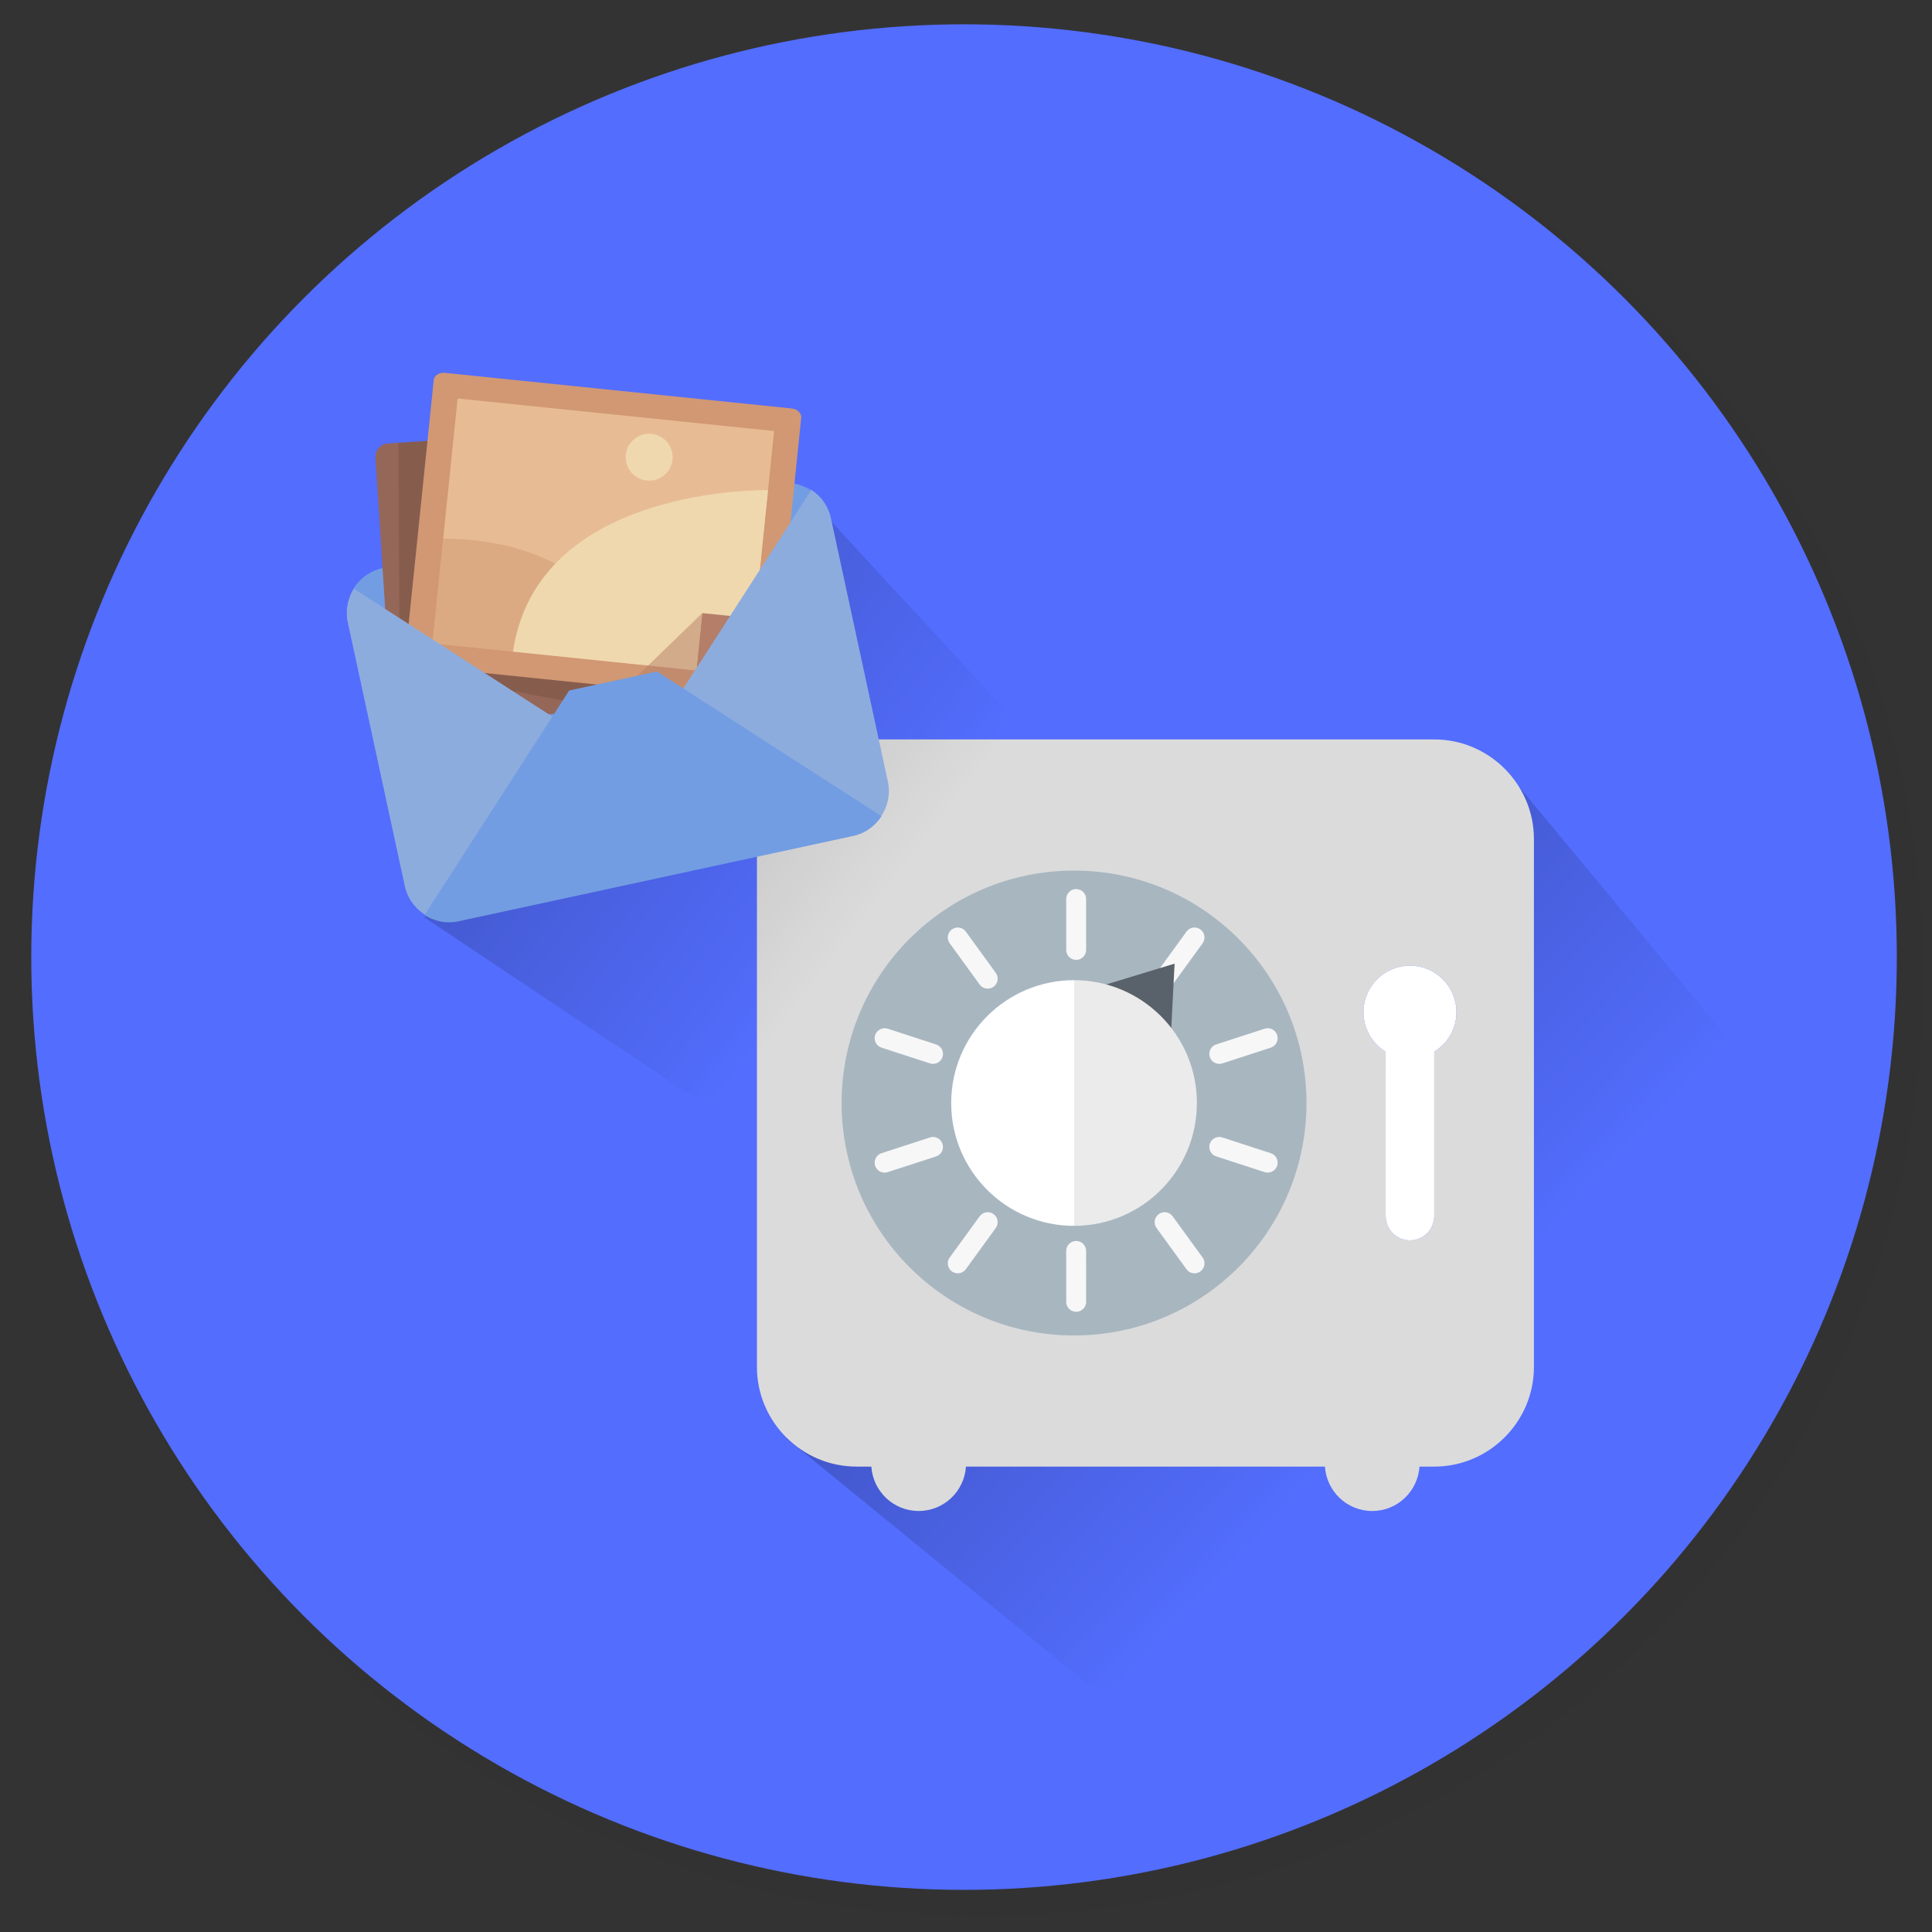 <?xml version="1.0" encoding="UTF-8" standalone="no"?>
<!-- Created with Inkscape (http://www.inkscape.org/) -->

<svg
   xmlns:dc="http://purl.org/dc/elements/1.1/"
   xmlns:cc="http://creativecommons.org/ns#"
   xmlns:rdf="http://www.w3.org/1999/02/22-rdf-syntax-ns#"
   xmlns:svg="http://www.w3.org/2000/svg"
   xmlns="http://www.w3.org/2000/svg"
   xmlns:xlink="http://www.w3.org/1999/xlink"
   xmlns:sodipodi="http://sodipodi.sourceforge.net/DTD/sodipodi-0.dtd"
   xmlns:inkscape="http://www.inkscape.org/namespaces/inkscape"
   width="500"
   height="500"
   viewBox="0 0 500 500"
   id="svg2"
   version="1.1"
   inkscape:version="0.91 r13725"
   sodipodi:docname="logo.svg">
  <rect x="0" y="0" width="500" height="500" fill="#333333" stroke="none"/>
  <defs
     id="defs4">
    <linearGradient
       inkscape:collect="always"
       id="linearGradient4807">
      <stop
         style="stop-color:#000000;stop-opacity:1;"
         offset="0"
         id="stop4809" />
      <stop
         style="stop-color:#000000;stop-opacity:0;"
         offset="1"
         id="stop4811" />
    </linearGradient>
    <linearGradient
       inkscape:collect="always"
       id="linearGradient4676">
      <stop
         style="stop-color:#000000;stop-opacity:1;"
         offset="0"
         id="stop4678" />
      <stop
         style="stop-color:#000000;stop-opacity:0;"
         offset="1"
         id="stop4680" />
    </linearGradient>
    <linearGradient
       y2="243.077"
       y1="243.077"
       x2="266.053"
       x1="189.405"
       id="SVGID_1_"
       gradientUnits="userSpaceOnUse"
       gradientTransform="matrix(0.815,0,0,0.815,55.037,535.797)">
      <stop
         id="stop4206"
         style="stop-color:#FFFFFF"
         offset="0.5" />
      <stop
         id="stop4208"
         style="stop-color:#EBEBEB"
         offset="0.5" />
    </linearGradient>
    <linearGradient
       inkscape:collect="always"
       xlink:href="#linearGradient4676"
       id="linearGradient4682"
       x1="279.286"
       y1="281.429"
       x2="345.714"
       y2="344.286"
       gradientUnits="userSpaceOnUse"
       gradientTransform="matrix(1.143,0,0,1.143,-34.647,522.874)" />
    <linearGradient
       inkscape:collect="always"
       xlink:href="#linearGradient4807"
       id="linearGradient4813"
       x1="148.571"
       y1="721.648"
       x2="220"
       y2="776.648"
       gradientUnits="userSpaceOnUse"
       gradientTransform="matrix(1.143,0,0,1.143,-28.93,-95.649)" />
  </defs>
  <sodipodi:namedview
     id="base"
     pagecolor="#ffffff"
     bordercolor="#666666"
     borderopacity="1.0"
     inkscape:pageopacity="0.0"
     inkscape:pageshadow="2"
     inkscape:zoom="0.0875"
     inkscape:cx="-1997.4097"
     inkscape:cy="2230.2863"
     inkscape:document-units="px"
     inkscape:current-layer="layer1"
     showgrid="false"
     units="px"
     inkscape:window-width="1280"
     inkscape:window-height="961"
     inkscape:window-x="-8"
     inkscape:window-y="-8"
     inkscape:window-maximized="1" />
  <g
     inkscape:label="Camada 1"
     inkscape:groupmode="layer"
     id="layer1"
     transform="translate(0,-552.362)">
    <circle
       r="243.714"
       cy="804.629"
       cx="254.068"
       id="circle4167"
       style="opacity:0.05;fill:#161616;fill-opacity:1" />
    <circle
       style="opacity:1;fill:#536dfe;fill-opacity:1"
       id="path4163"
       cx="249.494"
       cy="800.056"
       r="241.404" />
    <path
       style="opacity:0.2;fill:url(#linearGradient4682);fill-opacity:1"
       d="m 393.039,755.874 -60.473,129.045 -129.045,39.683 95.034,77.57 c 83.785,-23.698 145.049,-75.978 165.609,-160.588 z"
       id="rect4668"
       inkscape:connector-curvature="0"
       sodipodi:nodetypes="cccccc" />
    <g
       id="g4383"
       transform="matrix(0.544,0,0,0.544,158.081,459.906)">
      <g
         id="g4650"
         transform="matrix(1.871,0,0,1.871,-229.911,-678.49)">
        <path
           id="path4177"
           style="fill:#dbdbdb;fill-opacity:1"
           d="m 332.268,641.486 -146.907,0 c -13.93,0 -25.327,11.396 -25.327,25.33 l 0,134.236 c 0,13.928 11.398,25.329 25.327,25.329 l 3.759,0 c 0.435,6.297 5.625,11.283 12.035,11.283 6.406,0 11.596,-4.986 12.025,-11.283 l 91.271,0 c 0.429,6.297 5.619,11.288 12.031,11.288 6.403,0 11.589,-4.992 12.025,-11.288 l 3.762,0 c 13.937,0 25.327,-11.401 25.327,-25.329 l 0,-134.236 c 8.1e-4,-13.934 -11.39,-25.33 -25.327,-25.33 z m -0.013,79.407 0,41.783 c 0,3.412 -2.762,6.178 -6.183,6.178 -3.407,0 -6.176,-2.766 -6.176,-6.178 l 0,-41.783 c -3.379,-2.078 -5.632,-5.802 -5.632,-10.062 0,-6.524 5.288,-11.819 11.816,-11.819 6.524,0 11.822,5.295 11.822,11.819 0,4.261 -2.264,7.984 -5.647,10.062 z"
           inkscape:connector-curvature="0" />
        <path
           id="path4179"
           style="fill:#a8b6c0"
           d="m 240.666,793.037 c -32.642,0 -59.098,-26.464 -59.098,-59.106 0,-32.639 26.456,-59.097 59.098,-59.097 32.639,0 59.095,26.458 59.095,59.097 0,32.642 -26.456,59.106 -59.095,59.106 z"
           inkscape:connector-curvature="0" />
        <g
           id="g4181"
           transform="matrix(0.815,0,0,0.815,55.037,535.797)">
          <path
             id="path4183"
             style="fill:#f7f7f7"
             d="m 228.421,198.458 c 1.718,0 3.107,-1.391 3.107,-3.1 l 0,-15.891 c 0,-1.716 -1.389,-3.107 -3.107,-3.107 -1.718,0 -3.107,1.391 -3.107,3.107 l 0,15.891 c 0,1.709 1.389,3.1 3.107,3.1 z"
             inkscape:connector-curvature="0" />
          <path
             id="path4185"
             style="fill:#f7f7f7"
             d="m 194.003,189.635 c -1.008,-1.389 -2.953,-1.693 -4.346,-0.682 -1.389,1.004 -1.697,2.949 -0.684,4.335 l 9.338,12.855 c 0.607,0.84 1.556,1.284 2.521,1.284 0.632,0 1.265,-0.19 1.82,-0.59 1.393,-1.01 1.697,-2.955 0.684,-4.342 l -9.333,-12.86 z"
             inkscape:connector-curvature="0" />
          <path
             id="path4187"
             style="fill:#f7f7f7"
             d="m 184.729,224.84 -15.107,-4.917 c -1.632,-0.521 -3.389,0.374 -3.919,1.996 -0.534,1.637 0.359,3.393 1.992,3.921 l 15.115,4.908 c 0.321,0.105 0.645,0.151 0.966,0.151 1.312,0 2.53,-0.833 2.949,-2.145 0.526,-1.63 -0.359,-3.388 -1.996,-3.914 z"
             inkscape:connector-curvature="0" />
          <path
             id="path4189"
             style="fill:#f7f7f7"
             d="m 182.81,253.853 -15.115,4.912 c -1.624,0.53 -2.525,2.289 -1.992,3.915 0.428,1.308 1.641,2.15 2.953,2.15 0.325,0 0.645,-0.049 0.966,-0.152 l 15.107,-4.908 c 1.637,-0.53 2.521,-2.288 1.995,-3.917 -0.525,-1.635 -2.281,-2.532 -3.914,-2 z"
             inkscape:connector-curvature="0" />
          <path
             id="path4191"
             style="fill:#f7f7f7"
             d="m 198.31,278.455 -9.338,12.857 c -1.013,1.387 -0.697,3.329 0.684,4.342 0.56,0.397 1.192,0.588 1.825,0.588 0.961,0 1.915,-0.44 2.521,-1.28 l 9.333,-12.848 c 1.013,-1.389 0.71,-3.342 -0.684,-4.344 -1.388,-1.012 -3.332,-0.702 -4.341,0.685 z"
             inkscape:connector-curvature="0" />
          <path
             id="path4193"
             style="fill:#f7f7f7"
             d="m 228.421,286.143 c -1.714,0 -3.107,1.391 -3.107,3.107 l 0,15.891 c 0,1.716 1.393,3.1 3.107,3.1 1.718,0 3.111,-1.385 3.111,-3.1 l -0.004,-15.891 c 0,-1.716 -1.389,-3.107 -3.107,-3.107 z"
             inkscape:connector-curvature="0" />
          <path
             id="path4195"
             style="fill:#f7f7f7"
             d="m 258.528,278.455 c -1.008,-1.387 -2.949,-1.697 -4.338,-0.686 -1.385,1.011 -1.701,2.949 -0.684,4.344 l 9.338,12.855 c 0.607,0.833 1.555,1.273 2.517,1.273 0.632,0 1.273,-0.19 1.82,-0.588 1.393,-1.015 1.701,-2.955 0.692,-4.342 l -9.345,-12.856 z"
             inkscape:connector-curvature="0" />
          <path
             id="path4197"
             style="fill:#f7f7f7"
             d="m 289.134,258.765 -15.103,-4.912 c -1.632,-0.532 -3.393,0.365 -3.919,1.993 -0.517,1.628 0.363,3.385 1.992,3.917 l 15.12,4.914 c 0.316,0.102 0.641,0.143 0.957,0.143 1.308,0 2.526,-0.833 2.949,-2.141 0.53,-1.634 -0.355,-3.39 -1.996,-3.914 z"
             inkscape:connector-curvature="0" />
          <path
             id="path4199"
             style="fill:#f7f7f7"
             d="m 273.07,230.9 c 0.32,0 0.645,-0.047 0.961,-0.151 l 15.103,-4.908 c 1.641,-0.534 2.525,-2.284 1.995,-3.93 -0.529,-1.628 -2.273,-2.515 -3.906,-1.987 l -15.12,4.908 c -1.628,0.53 -2.509,2.289 -1.992,3.917 0.43,1.311 1.647,2.151 2.959,2.151 z"
             inkscape:connector-curvature="0" />
          <path
             id="path4201"
             style="fill:#f7f7f7"
             d="m 256.011,207.421 c 0.961,0 1.906,-0.438 2.517,-1.278 l 9.338,-12.855 c 1.017,-1.387 0.701,-3.331 -0.692,-4.335 -1.389,-1.011 -3.321,-0.701 -4.329,0.686 l -9.338,12.857 c -1.009,1.387 -0.701,3.325 0.684,4.342 0.546,0.393 1.187,0.583 1.82,0.583 z"
             inkscape:connector-curvature="0" />
        </g>
        <polygon
           id="polygon4203"
           style="fill:#59616a"
           points="257.857,224.502 235.297,206.881 259.13,199.627 "
           transform="matrix(0.815,0,0,0.815,55.037,535.797)" />
        <path
           id="path4210"
           style="fill:url(#SVGID_1_)"
           d="m 240.666,702.697 c -17.253,0 -31.242,13.982 -31.242,31.234 0,17.255 13.989,31.237 31.242,31.237 17.249,0 31.235,-13.982 31.235,-31.237 0,-17.252 -13.986,-31.234 -31.235,-31.234 z"
           inkscape:connector-curvature="0" />
        <path
           id="path4212"
           style="fill:#ffffff"
           d="m 332.254,720.892 0,41.783 c 0,3.412 -2.762,6.178 -6.183,6.178 -3.407,0 -6.176,-2.766 -6.176,-6.178 l 0,-41.783 c -3.379,-2.078 -5.632,-5.802 -5.632,-10.062 0,-6.524 5.288,-11.819 11.816,-11.819 6.524,0 11.822,5.295 11.822,11.819 0,4.261 -2.264,7.984 -5.647,10.062 z"
           inkscape:connector-curvature="0" />
      </g>
    </g>
    <path
       style="opacity:0.2;fill:url(#linearGradient4813);fill-opacity:1"
       d="m 175.359,747.49 39.858,-60.062 70.419,76.214 -86.219,86.009 -89.607,-59.897 z"
       id="rect4804"
       inkscape:connector-curvature="0"
       sodipodi:nodetypes="cccccc" />
    <g
       id="g4780"
       transform="matrix(1.143,0,0,1.143,-46.255,-85.831)">
      <g
         transform="translate(-67.68,34.345)"
         id="g4757">
        <path
           style="fill:#739de2;fill-opacity:1"
           inkscape:connector-curvature="0"
           d="m 194.727,652.652 c -5.473,1.174 -8.937,6.591 -7.747,12.049 l 3.244,14.886 2.162,9.924 2.162,9.924 2.162,9.924 3.244,14.886 c 1.189,5.458 6.599,8.972 12.072,7.798 l 44.594,-9.565 44.594,-9.565 c 5.475,-1.174 8.937,-6.591 7.747,-12.049 l -7.569,-34.733 -2.162,-9.924 -3.244,-14.886 c -1.189,-5.458 -6.597,-8.973 -12.072,-7.798 l -44.594,9.565 -44.594,9.565 z"
           id="path4591" />
        <g
           id="g4568"
           transform="matrix(0.185,0.019,-0.019,0.185,195.91,599.404)">
          <g
             id="g4528">
            <path
               id="path4530"
               d="m 52.081,457.393 c 1.483,8.814 9.841,14.747 18.656,13.264 l 396.025,-66.696 c 8.815,-1.483 14.747,-9.842 13.265,-18.656 L 428.645,80.314 C 427.176,71.499 418.818,65.552 410.002,67.043 L 13.978,133.754 c -8.801,1.49 -14.748,9.841 -13.25,18.649 l 51.353,304.99 z"
               inkscape:connector-curvature="0"
               style="fill:#956759" />
            <path
               id="path4532"
               d="M 428.645,80.314 C 427.176,71.499 418.818,65.552 410.002,67.043 L 26.688,131.612 55.241,394.299 c 0,0 1.913,14.276 17.146,14.276 15.219,0 248.34,19.89 248.687,19.918 L 466.762,403.96 c 8.815,-1.483 14.747,-9.842 13.265,-18.656 L 428.645,80.314 Z"
               inkscape:connector-curvature="0"
               style="opacity:0.17;fill:#3c2415" />
            <g
               id="g4534">
              <path
                 id="path4536"
                 d="m 498.766,41.117 -424.328,0 c -7.041,0 -12.751,4.546 -12.751,10.16 l 0,338.275 c 0,5.62 5.71,10.167 12.751,10.167 l 341.497,0 95.569,-99.645 0,-248.798 c 0,-5.613 -5.697,-10.159 -12.738,-10.159 z"
                 inkscape:connector-curvature="0"
                 style="fill:#d19873" />
            </g>
            <polygon
               id="polygon4538"
               points="444.252,370.209 480.262,332.661 480.262,70.626 92.928,70.626 92.928,370.209 "
               style="fill:#e7bc95" />
            <path
               id="path4540"
               d="m 287.725,296.567 c 0,0 -51.576,-67.875 -194.797,-54.542 l 0,128.183 175.226,0.097 c -10e-4,10e-4 15.634,-47.721 19.571,-73.738 z"
               inkscape:connector-curvature="0"
               style="opacity:0.5;fill:#d19873" />
            <path
               id="path4542-0"
               d="m 480.262,143.041 c 0,0 -280.025,22.454 -288.744,227.265 l 221.783,0 66.961,-70.231 0,-157.034 z"
               inkscape:connector-curvature="0"
               style="fill:#f0d8ae" />
            <polygon
               id="polygon4544"
               points="511.504,300.074 415.935,399.719 415.935,300.074 "
               style="fill:#b47e69" />
            <polygon
               id="polygon4546"
               points="415.935,300.074 332.203,399.719 415.935,399.719 "
               style="opacity:0.5;fill:#b47e69" />
            <path
               id="path4548"
               d="m 303.65,117.891 c 0,15.773 12.779,28.553 28.553,28.553 15.759,0 28.539,-12.779 28.539,-28.553 0,-15.76 -12.78,-28.553 -28.539,-28.553 -15.773,0 -28.553,12.793 -28.553,28.553 z"
               inkscape:connector-curvature="0"
               style="fill:#f0d8ae" />
          </g>
          <g
             id="g4550" />
          <g
             id="g4552" />
          <g
             id="g4554" />
          <g
             id="g4556" />
          <g
             id="g4558" />
          <g
             id="g4560" />
        </g>
        <path
           inkscape:connector-curvature="0"
           style="fill:#8dacde;fill-opacity:1"
           d="m 290.107,634.016 c 0.594,0.257 1.168,0.581 1.715,0.974 L 251.264,697.882 188.347,657.36 c 0.329,-0.571 0.708,-1.092 1.132,-1.563 -2.242,2.362 -3.316,5.756 -2.579,9.162 l 3.225,14.916 2.15,9.944 2.15,9.944 2.15,9.944 3.225,14.916 c 1.182,5.469 6.601,8.982 12.093,7.795 l 44.747,-9.674 44.747,-9.674 c 5.494,-1.188 8.977,-6.625 7.794,-12.094 l -7.524,-34.803 -2.15,-9.944 -3.225,-14.916 c -0.74,-3.422 -3.138,-6.077 -6.175,-7.295 z"
           id="path4593" />
        <path
           style="fill:#739de2;fill-opacity:1"
           inkscape:connector-curvature="0"
           d="m 237.021,680.345 -32.759,50.83 c 2.188,1.411 4.884,2.035 7.63,1.442 l 89.495,-19.348 c 2.744,-0.593 4.941,-2.276 6.352,-4.465 l -50.829,-32.758 -19.888,4.3 z"
           id="path4603" />
      </g>
    </g>
  </g>
</svg>
